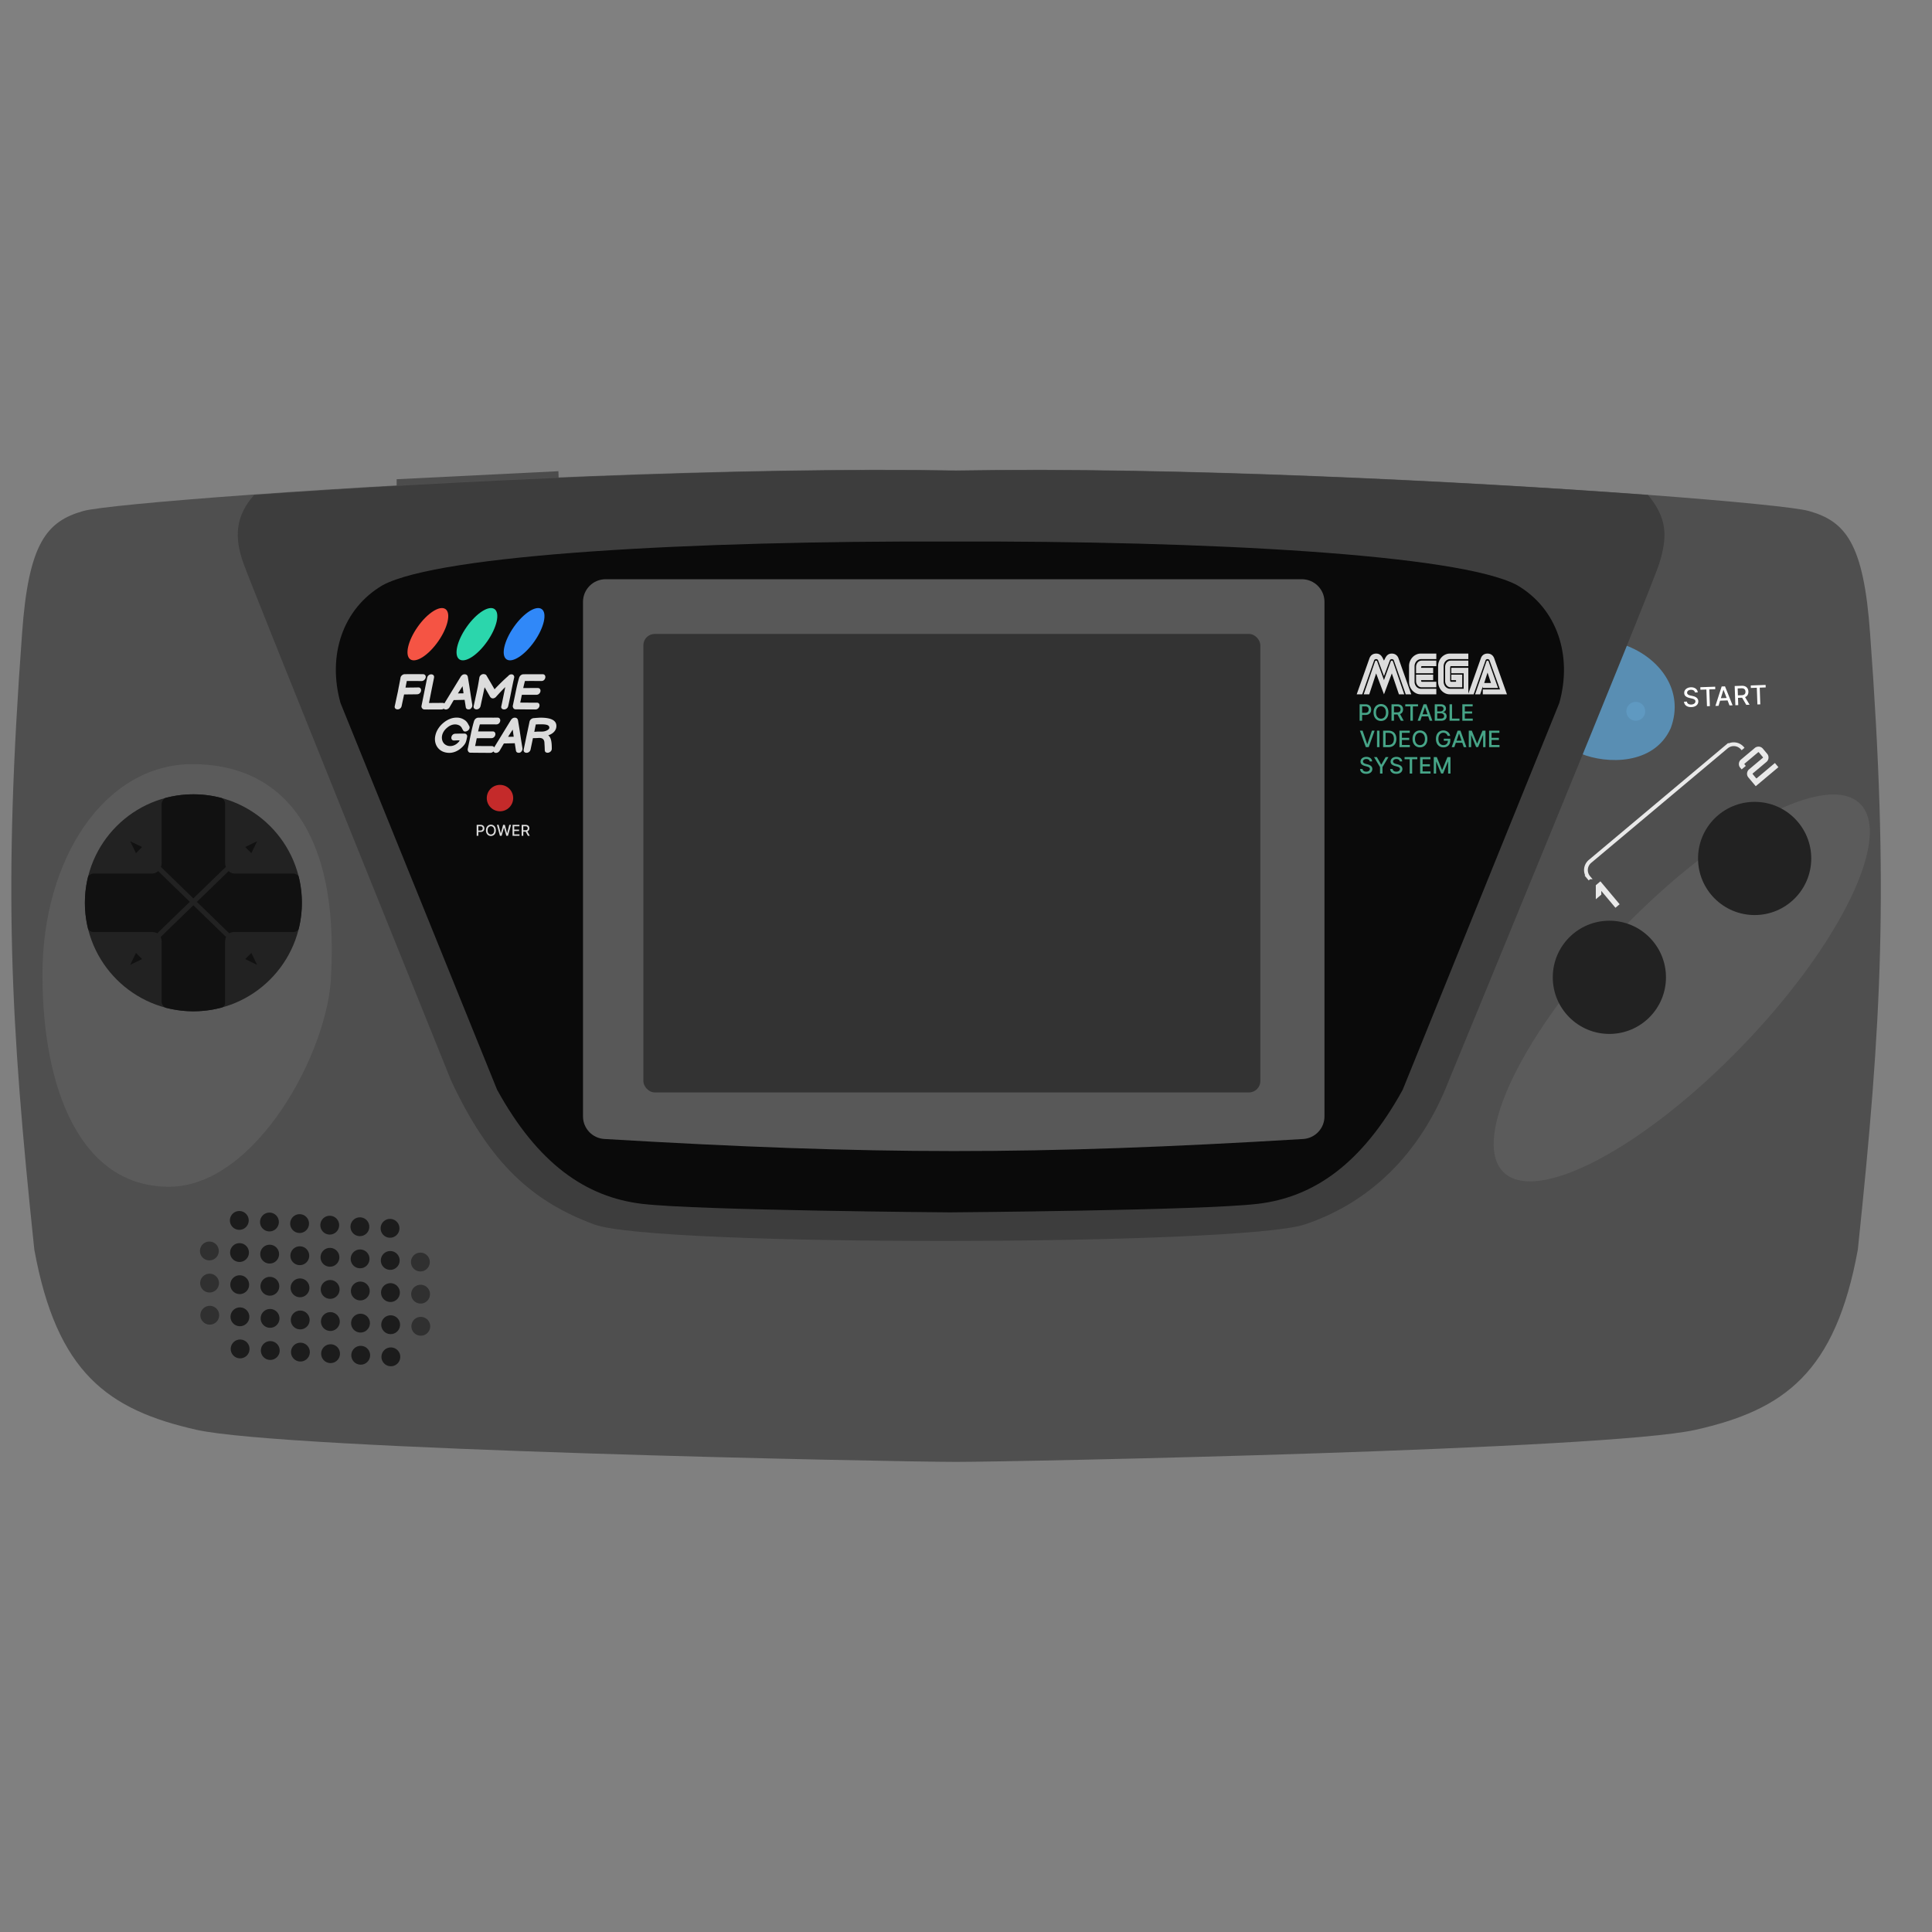 <svg xmlns="http://www.w3.org/2000/svg" width="1024" height="1024" fill="none" viewBox="0 0 1024 1024">
  <rect x="0" y="0" width="1024" height="1024" fill="#808080" stroke="none"/>
  <path fill="#4C4C4C" d="m210.229 254 85.738-4.252.21 5.996-85.948 3.001V254Z"/>
  <path fill="#4F4F4F" d="M104.19 757.831c47.07 10.599 370 17 402.5 17s344.93-6.401 392-17c47.07-10.599 74.092-30.26 86-95.5 12.744-121.392 16.46-191.507 6.5-326.5-3.39-47.968-13-59.5-32.5-65-6.468-1.824-39.239-5.141-86.5-8.647-95.222-7.065-249.265-14.9-365.5-12.853-116.235-2.047-274.968 5.788-373.301 12.853-48.805 3.506-82.73 6.823-89.199 8.647-19.5 5.5-29.11 17.032-32.5 65-9.963 134.993-6.244 205.108 6.5 326.5 11.908 65.24 38.93 84.902 86 95.5Z"/>
  <path fill="#E9E9E9" d="m856.212 481.134-7.509-8.949.03 1.985-2.916 2.447-.005-7.434 2.443-2.05 10.182 12.134-2.225 1.867Zm74.365-64.433-3.903-4.651a2.887 2.887 0 0 1-.67-1.448 3.09 3.09 0 0 1 .15-1.533c.169-.506.467-.938.894-1.296l7.281-6.109a.237.237 0 0 0 .092-.164.274.274 0 0 0-.06-.208l-2.135-2.545a.21.21 0 0 0-.181-.078.208.208 0 0 0-.191.045l-7.196 6.039a.269.269 0 0 0-.095.194.237.237 0 0 0 .062.178l.693.826-2.208 1.852-.763-.91a2.887 2.887 0 0 1-.67-1.448 3.09 3.09 0 0 1 .15-1.533c.169-.506.467-.938.894-1.296l7.365-6.18a2.852 2.852 0 0 1 1.431-.656 2.89 2.89 0 0 1 1.536.119c.505.169.942.473 1.31.911l2.291 2.73c.349.416.567.893.655 1.432.09.518.045 1.035-.135 1.55-.17.505-.468.937-.895 1.296l-7.28 6.109a.273.273 0 0 0-.095.194.238.238 0 0 0 .062.178l1.796 2.14a.323.323 0 0 0 .178.109.317.317 0 0 0 .194-.077l9.607-8.06 1.852 2.208-12.016 10.082Z"/>
  <path fill="#598EB3" d="m838 399.5 23.5-57.5c18.094 6.666 31.5 24 24 44-8.89 19.653-34 19-47.5 13.5Z"/>
  <path fill="#3D3D3D" d="M315 649c-32.5-12-55.397-32.12-76-76.5 0 0-105-260-110-274s-4.081-25.162 5.699-36.147c98.333-7.065 257.066-14.9 373.301-12.853 116.235-2.047 270.278 5.788 365.5 12.853 9.966 12.102 10.5 21.647 6 36.147S768 572.5 768 572.5c-15.363 39.78-42.66 65.199-76.5 76.5-33.84 11.301-344 12-376.5 0Z"/>
  <path fill="#0A0A0A" d="M826.47 372.583c6.999-25.001-1.001-50.001-22.5-62.5-30.737-16.258-163.786-23.498-300.501-23.064-136.714-.434-269.763 6.806-300.5 23.063-21.5 12.5-29.5 37.5-22.5 62.5l83 205c21.524 39.13 47 57 77 60.5s163 4.5 163 4.5 133.001-.999 163-4.499c30-3.501 55.477-21.371 77.001-60.5l83-205Z"/>
  <path fill="#585858" d="M309 319c0-6.627 5.373-12 12-12h369c6.627 0 12 5.373 12 12v272.722c0 6.339-4.961 11.587-11.288 11.969-142.765 8.599-227.651 8.459-370.411-.011-6.333-.375-11.301-5.626-11.301-11.97V319Z"/>
  <rect width="327" height="243" x="341" y="336" fill="#333" rx="6"/>
  <path fill="#5B5B5B" d="M175.5 516.5c-1 40-39.608 112.5-86 112.5s-67-50.92-67-112.5S55.608 405 102 405c48 0 77.5 36 73.5 111.5Z"/>
  <circle cx="102.5" cy="478.5" r="57.5" fill="#222"/>
  <path fill="#111" fill-rule="evenodd" d="M160 478.5c0-4.761-.579-9.388-1.67-13.812-.236-.925-1.868-1.669-2.753-1.669h-30.962a5.027 5.027 0 0 1-3.431-1.327l-16.823 16.314 17.158 16.673c.724-.449 1.614-.698 2.654-.698h31.404c.885 0 2.531-.798 2.753-1.669A57.628 57.628 0 0 0 160 478.5Zm-42.875 55.624c1.311-.348 2.183-1.23 2.183-2.547v-32.289c0-.989.18-1.888.527-2.653l-17.339-16.821-17.346 16.821c.362.765.542 1.664.542 2.653v31.847c0 .882.88 2.643 2.2 2.993l.012.003A57.575 57.575 0 0 0 102.5 536c5.043 0 9.935-.649 14.596-1.869l.029-.007Zm-70.48-41.912A57.649 57.649 0 0 1 45 478.5c0-4.725.57-9.317 1.645-13.712.245-.966 1.893-1.769 2.778-1.769h30.962a5.029 5.029 0 0 0 3.431-1.327l16.786 16.284-17.25 16.703c-.79-.449-1.779-.698-2.967-.698H49.423c-1.327 0-2.611-1.105-2.778-1.769ZM102.5 421a57.59 57.59 0 0 0-14.794 1.921c-.928.255-2.014 2.06-2.014 2.944v31.404c0 .777-.139 1.526-.396 2.212l17.173 16.687 17.235-16.687a6.306 6.306 0 0 1-.396-2.212v-31.404c0-.884-.8-2.607-2.014-2.944A57.59 57.59 0 0 0 102.5 421Z" clip-rule="evenodd"/>
  <path fill="#111" d="m68.992 511.401 3.066-6.316 3.25 3.25-6.316 3.066Zm0-65.525 6.316 3.067-3.25 3.25-3.066-6.317Zm67.293.001-3.066 6.317-3.25-3.251 6.316-3.066Zm.001 65.524-6.317-3.066 3.25-3.25 3.067 6.316Z"/>
  <circle cx="126.837" cy="646.849" r="5" fill="#1C1C1C" transform="rotate(3 126.837 646.849)"/>
  <circle cx="142.815" cy="647.686" r="5" fill="#1C1C1C" transform="rotate(3 142.815 647.686)"/>
  <circle cx="158.793" cy="648.524" r="5" fill="#1C1C1C" transform="rotate(3 158.793 648.524)"/>
  <circle cx="174.771" cy="649.361" r="5" fill="#1C1C1C" transform="rotate(3 174.771 649.361)"/>
  <circle cx="190.749" cy="650.199" r="5" fill="#1C1C1C" transform="rotate(3 190.749 650.199)"/>
  <circle cx="206.727" cy="651.036" r="5" fill="#1C1C1C" transform="rotate(3 206.727 651.036)"/>
  <circle cx="126.946" cy="663.878" r="5" fill="#1C1C1C" transform="rotate(3 126.946 663.878)"/>
  <circle cx="142.924" cy="664.715" r="5" fill="#1C1C1C" transform="rotate(3 142.924 664.715)"/>
  <circle cx="158.902" cy="665.553" r="5" fill="#1C1C1C" transform="rotate(3 158.902 665.553)"/>
  <circle cx="174.88" cy="666.39" r="5" fill="#1C1C1C" transform="rotate(3 174.88 666.39)"/>
  <circle cx="190.858" cy="667.227" r="5" fill="#1C1C1C" transform="rotate(3 190.858 667.227)"/>
  <circle cx="206.836" cy="668.065" r="5" fill="#1C1C1C" transform="rotate(3 206.836 668.065)"/>
  <circle cx="127.055" cy="680.907" r="5" fill="#1C1C1C" transform="rotate(3 127.055 680.907)"/>
  <circle cx="143.033" cy="681.745" r="5" fill="#1C1C1C" transform="rotate(3 143.033 681.745)"/>
  <circle cx="159.011" cy="682.582" r="5" fill="#1C1C1C" transform="rotate(3 159.011 682.582)"/>
  <circle cx="174.989" cy="683.419" r="5" fill="#1C1C1C" transform="rotate(3 174.989 683.419)"/>
  <circle cx="190.967" cy="684.256" r="5" fill="#1C1C1C" transform="rotate(3 190.967 684.256)"/>
  <circle cx="206.945" cy="685.094" r="5" fill="#1C1C1C" transform="rotate(3 206.945 685.094)"/>
  <circle cx="127.164" cy="697.936" r="5" fill="#1C1C1C" transform="rotate(3 127.164 697.936)"/>
  <circle cx="110.968" cy="663.04" r="5" fill="#303030" transform="rotate(3 110.968 663.04)"/>
  <circle cx="111.077" cy="680.07" r="5" fill="#303030" transform="rotate(3 111.077 680.07)"/>
  <circle cx="111.186" cy="697.099" r="5" fill="#303030" transform="rotate(3 111.186 697.099)"/>
  <circle cx="222.814" cy="668.902" r="5" fill="#303030" transform="rotate(3 222.814 668.902)"/>
  <circle cx="222.923" cy="685.931" r="5" fill="#303030" transform="rotate(3 222.923 685.931)"/>
  <circle cx="223.032" cy="702.96" r="5" fill="#303030" transform="rotate(3 223.032 702.96)"/>
  <circle cx="143.142" cy="698.773" r="5" fill="#1C1C1C" transform="rotate(3 143.142 698.773)"/>
  <circle cx="159.12" cy="699.611" r="5" fill="#1C1C1C" transform="rotate(3 159.12 699.611)"/>
  <circle cx="175.098" cy="700.448" r="5" fill="#1C1C1C" transform="rotate(3 175.098 700.448)"/>
  <circle cx="191.076" cy="701.286" r="5" fill="#1C1C1C" transform="rotate(3 191.076 701.286)"/>
  <circle cx="207.054" cy="702.123" r="5" fill="#1C1C1C" transform="rotate(3 207.054 702.123)"/>
  <circle cx="127.273" cy="714.965" r="5" fill="#1C1C1C" transform="rotate(3 127.273 714.965)"/>
  <circle cx="143.251" cy="715.803" r="5" fill="#1C1C1C" transform="rotate(3 143.251 715.803)"/>
  <circle cx="159.229" cy="716.64" r="5" fill="#1C1C1C" transform="rotate(3 159.229 716.64)"/>
  <circle cx="175.207" cy="717.477" r="5" fill="#1C1C1C" transform="rotate(3 175.207 717.477)"/>
  <circle cx="191.185" cy="718.314" r="5" fill="#1C1C1C" transform="rotate(3 191.185 718.314)"/>
  <circle cx="207.163" cy="719.152" r="5" fill="#1C1C1C" transform="rotate(3 207.163 719.152)"/>
  <ellipse cx="226.78" cy="336.137" fill="#F55444" rx="6.66" ry="16.258" transform="rotate(35 226.78 336.137)"/>
  <ellipse cx="252.78" cy="336.137" fill="#2BD6AC" rx="6.66" ry="16.258" transform="rotate(35 252.78 336.137)"/>
  <ellipse cx="277.78" cy="336.137" fill="#3088F8" rx="6.66" ry="16.258" transform="rotate(35 277.78 336.137)"/>
  <circle cx="265" cy="423" r="7" fill="#C42A2A"/>
  <circle cx="867" cy="377" r="5" fill="#5F99C1"/>
  <ellipse cx="891.366" cy="523.622" fill="#5B5B5B" rx="44.455" ry="135.877" transform="rotate(44 891.366 523.622)"/>
  <circle cx="853" cy="518" r="30" fill="#222"/>
  <circle cx="930" cy="455" r="30" fill="#222"/>
  <path stroke="#E9E9E9" stroke-width="2" d="m842.81 466-.825-.983a6 6 0 0 1 .739-8.453l72.348-60.707a6 6 0 0 1 8.453.739l.339.404"/>
  <path fill="#DCDCDC" d="M252.643 443v-5.818h2.074c.453 0 .828.082 1.125.247.297.165.52.39.668.676.147.284.221.604.221.96 0 .358-.075.68-.224.966-.148.284-.371.51-.671.676-.297.165-.671.248-1.122.248h-1.426v-.745h1.347c.286 0 .518-.049.696-.148a.926.926 0 0 0 .392-.409c.083-.172.125-.368.125-.588 0-.219-.042-.414-.125-.585a.898.898 0 0 0-.395-.4c-.178-.097-.413-.145-.705-.145h-1.102V443h-.878Zm10.171-2.909c0 .621-.113 1.155-.341 1.602a2.503 2.503 0 0 1-.934 1.029 2.549 2.549 0 0 1-1.344.358c-.504 0-.954-.12-1.349-.358a2.508 2.508 0 0 1-.932-1.032c-.228-.447-.341-.98-.341-1.599 0-.621.113-1.154.341-1.6a2.49 2.49 0 0 1 .932-1.028c.395-.24.845-.361 1.349-.361.502 0 .95.121 1.344.361.396.239.707.582.934 1.028.228.446.341.979.341 1.6Zm-.869 0c0-.474-.077-.872-.23-1.196a1.686 1.686 0 0 0-.625-.739 1.63 1.63 0 0 0-.895-.253c-.335 0-.635.085-.898.253a1.712 1.712 0 0 0-.625.739c-.151.324-.227.722-.227 1.196 0 .473.076.873.227 1.199.154.324.362.57.625.738.263.167.563.25.898.25.333 0 .632-.083.895-.25a1.7 1.7 0 0 0 .625-.738c.153-.326.23-.726.23-1.199Zm3.033 2.909-1.614-5.818h.923l1.134 4.506h.054l1.179-4.506h.915l1.179 4.508h.053l1.131-4.508h.926L269.242 443h-.884l-1.224-4.358h-.046L265.864 443h-.886Zm6.681 0v-5.818h3.647v.756h-2.769v1.772h2.579v.753h-2.579v1.781h2.804V443h-3.682Zm4.82 0v-5.818h2.074c.451 0 .825.077 1.122.233.299.155.523.37.671.645.147.272.221.588.221.946 0 .356-.075.669-.224.94a1.516 1.516 0 0 1-.671.628c-.297.149-.671.224-1.122.224h-1.571v-.755h1.492c.284 0 .515-.041.693-.123a.806.806 0 0 0 .395-.355c.083-.155.125-.342.125-.559 0-.22-.043-.41-.128-.571a.833.833 0 0 0-.395-.37c-.178-.087-.412-.13-.702-.13h-1.102V443h-.878Zm2.872-2.625 1.438 2.625h-1l-1.409-2.625h.971Z"/>
  <path fill="#fff" d="M898.351 367.018a1.455 1.455 0 0 0-.694-1.07c-.394-.248-.882-.362-1.465-.342-.417.015-.776.094-1.076.237-.3.14-.531.327-.692.561a1.273 1.273 0 0 0-.221.779c.008.242.072.449.191.62.122.172.277.314.467.427.193.109.398.2.616.272.218.068.428.124.628.167l1.003.223c.327.069.664.165 1.01.288.346.124.668.292.968.504.299.212.544.478.734.8.194.322.298.711.314 1.168a2.712 2.712 0 0 1-.393 1.551c-.279.457-.696.825-1.25 1.103-.551.278-1.224.431-2.019.459-.762.026-1.425-.072-1.99-.294-.565-.222-1.012-.55-1.343-.983-.33-.436-.522-.96-.577-1.571l1.54-.054c.043.366.173.669.39.906.221.235.497.406.829.514.335.104.7.149 1.094.136a3.097 3.097 0 0 0 1.151-.245c.336-.151.598-.352.785-.604.186-.255.274-.548.262-.88-.01-.301-.105-.545-.284-.731a1.91 1.91 0 0 0-.707-.453 6.825 6.825 0 0 0-.991-.299l-1.213-.286c-.823-.193-1.48-.497-1.972-.911-.489-.414-.746-.975-.77-1.684-.021-.586.12-1.104.423-1.552a3.14 3.14 0 0 1 1.256-1.064c.535-.264 1.143-.408 1.826-.432.689-.024 1.301.076 1.836.299.538.224.967.542 1.287.955.319.41.495.889.527 1.435l-1.48.051Zm2.905-1.454-.046-1.322 7.875-.275.046 1.322-3.175.111.31 8.854-1.531.053-.309-8.854-3.17.111Zm9.582 8.53-1.63.057 3.307-10.304 1.773-.062 4.018 10.048-1.63.057-3.168-8.227-.079.003-2.591 8.428Zm.134-3.994 5.287-.185.045 1.292-5.287.184-.045-1.291Zm8.803 3.682-.355-10.176 3.627-.126c.788-.028 1.447.085 1.977.338.532.254.936.616 1.212 1.087.275.468.423 1.015.445 1.641.022.623-.09 1.176-.335 1.659-.242.479-.62.859-1.134 1.139-.511.28-1.161.433-1.949.461l-2.748.096-.046-1.322 2.608-.091c.497-.017.899-.103 1.205-.256.31-.153.533-.369.669-.645.137-.277.198-.606.185-.987-.014-.384-.1-.714-.259-.991a1.442 1.442 0 0 0-.713-.621c-.317-.142-.728-.204-1.235-.186l-1.928.067.309 8.859-1.535.054Zm4.863-4.767 2.674 4.504-1.749.061-2.624-4.505 1.699-.06Zm3.344-4.385-.046-1.321 7.875-.275.046 1.321-3.175.111.309 8.854-1.53.054-.309-8.854-3.17.11Z"/>
  <path fill="#46A487" d="M720.621 382v-8.727h3.111c.679 0 1.241.123 1.687.37.446.248.78.586 1.002 1.015.221.426.332.906.332 1.44 0 .537-.112 1.02-.337 1.449a2.43 2.43 0 0 1-1.005 1.014c-.446.247-1.007.371-1.684.371h-2.139v-1.117h2.02c.429 0 .777-.074 1.044-.221.267-.151.463-.355.588-.614.125-.258.188-.552.188-.882 0-.33-.063-.622-.188-.878a1.343 1.343 0 0 0-.592-.601c-.267-.145-.619-.217-1.057-.217h-1.653V382h-1.317Zm15.257-4.364c0 .932-.171 1.733-.512 2.404-.341.667-.808 1.182-1.402 1.542-.591.358-1.262.537-2.015.537-.756 0-1.431-.179-2.024-.537-.591-.36-1.057-.876-1.398-1.546-.341-.671-.512-1.471-.512-2.4 0-.931.171-1.731.512-2.399.341-.67.807-1.184 1.398-1.542.593-.361 1.268-.542 2.024-.542.753 0 1.424.181 2.015.542.594.358 1.061.872 1.402 1.542.341.668.512 1.468.512 2.399Zm-1.304 0c0-.71-.115-1.308-.345-1.794-.228-.488-.54-.858-.938-1.108a2.442 2.442 0 0 0-1.342-.379c-.503 0-.952.127-1.347.379-.395.25-.707.62-.937 1.108-.228.486-.341 1.084-.341 1.794 0 .711.113 1.31.341 1.799.23.485.542.855.937 1.108.395.25.844.375 1.347.375.5 0 .947-.125 1.342-.375.398-.253.71-.623.938-1.108.23-.489.345-1.088.345-1.799Zm2.945 4.364v-8.727h3.111c.676 0 1.237.116 1.683.349.449.233.784.556 1.006.967.222.41.332.883.332 1.42 0 .534-.112 1.004-.336 1.41a2.273 2.273 0 0 1-1.006.942c-.446.224-1.007.336-1.683.336h-2.357v-1.133h2.238c.426 0 .772-.061 1.039-.183.27-.122.468-.3.593-.533.125-.233.187-.513.187-.839 0-.33-.064-.616-.192-.857a1.24 1.24 0 0 0-.592-.554c-.267-.131-.618-.196-1.052-.196h-1.654V382h-1.317Zm4.309-3.938 2.156 3.938h-1.5l-2.114-3.938h1.458Zm2.995-3.656v-1.133h6.755v1.133h-2.723V382h-1.313v-7.594h-2.719Zm7.953 7.594h-1.398l3.141-8.727h1.521l3.141 8.727h-1.398l-2.467-7.142h-.068L752.776 382Zm.234-3.418h4.535v1.108h-4.535v-1.108Zm7.431 3.418v-8.727h3.196c.62 0 1.132.102 1.539.307.406.201.71.475.912.822.201.344.302.732.302 1.163 0 .364-.067.671-.2.921a1.652 1.652 0 0 1-.537.596 2.36 2.36 0 0 1-.733.324v.085c.29.015.572.108.848.282.278.17.508.413.69.728.182.316.273.699.273 1.151 0 .446-.105.847-.315 1.202-.208.352-.529.632-.963.839-.435.205-.99.307-1.667.307h-3.345Zm1.317-1.129h1.901c.63 0 1.082-.122 1.355-.367a1.18 1.18 0 0 0 .409-.916c0-.276-.07-.528-.209-.758a1.48 1.48 0 0 0-.597-.55c-.255-.137-.559-.205-.912-.205h-1.947v2.796Zm0-3.823h1.764c.296 0 .561-.057.797-.17.239-.114.428-.273.567-.477.142-.208.213-.452.213-.733 0-.361-.127-.664-.379-.908-.253-.244-.641-.367-1.164-.367h-1.798v2.655Zm6.535 4.952v-8.727h1.317v7.593h3.954V382h-5.271Zm6.773 0v-8.727h5.472v1.133h-4.155v2.659h3.869v1.13h-3.869v2.671h4.206V382h-5.523Zm-52.868 5.273 2.429 7.108h.098l2.429-7.108h1.423l-3.14 8.727h-1.522l-3.14-8.727h1.423Zm8.956 0V396h-1.316v-8.727h1.316Zm4.743 8.727h-2.825v-8.727h2.915c.855 0 1.589.174 2.203.524a3.442 3.442 0 0 1 1.41 1.496c.33.647.495 1.424.495 2.331 0 .909-.166 1.69-.499 2.343a3.493 3.493 0 0 1-1.432 1.509c-.625.349-1.38.524-2.267.524Zm-1.508-1.151h1.436c.665 0 1.217-.125 1.658-.375.44-.252.769-.617.988-1.095.219-.48.328-1.065.328-1.755 0-.685-.109-1.266-.328-1.743a2.315 2.315 0 0 0-.967-1.087c-.429-.247-.962-.371-1.598-.371h-1.517v6.426Zm7.343 1.151v-8.727h5.472v1.133h-4.155v2.659h3.869v1.13h-3.869v2.671h4.206V396h-5.523Zm14.812-4.364c0 .932-.171 1.733-.512 2.404-.341.667-.808 1.182-1.402 1.542-.591.358-1.262.537-2.015.537-.756 0-1.431-.179-2.024-.537-.591-.36-1.057-.876-1.398-1.546-.341-.671-.512-1.471-.512-2.4 0-.931.171-1.731.512-2.399.341-.67.807-1.184 1.398-1.542.593-.361 1.268-.542 2.024-.542.753 0 1.424.181 2.015.542.594.358 1.061.872 1.402 1.542.341.668.512 1.468.512 2.399Zm-1.304 0c0-.71-.115-1.308-.345-1.794-.228-.488-.54-.858-.938-1.108a2.442 2.442 0 0 0-1.342-.379c-.503 0-.952.127-1.347.379-.395.25-.707.62-.937 1.108-.228.486-.341 1.084-.341 1.794 0 .711.113 1.31.341 1.799.23.485.542.855.937 1.108.395.25.844.375 1.347.375.5 0 .947-.125 1.342-.375.398-.253.71-.623.938-1.108.23-.489.345-1.088.345-1.799Zm12.027-1.606a2.66 2.66 0 0 0-.332-.695 2.13 2.13 0 0 0-1.142-.865 2.615 2.615 0 0 0-.797-.115c-.491 0-.935.127-1.329.379-.395.253-.708.624-.938 1.113-.227.485-.341 1.081-.341 1.785 0 .707.115 1.305.345 1.794.23.489.546.86.946 1.112.401.253.857.38 1.368.38.475 0 .888-.097 1.24-.29a2.02 2.02 0 0 0 .823-.818c.196-.355.294-.773.294-1.253l.341.064h-2.497v-1.087h3.43v.993c0 .733-.156 1.369-.469 1.909a3.178 3.178 0 0 1-1.287 1.244c-.545.293-1.17.439-1.875.439-.79 0-1.483-.181-2.079-.545-.594-.364-1.057-.879-1.39-1.547-.332-.67-.498-1.466-.498-2.386 0-.696.096-1.321.29-1.875a4.059 4.059 0 0 1 .814-1.411 3.555 3.555 0 0 1 1.24-.891 3.886 3.886 0 0 1 1.564-.311c.471 0 .91.07 1.316.209.409.139.773.337 1.091.593a3.34 3.34 0 0 1 1.223 2.075h-1.351Zm3.55 5.97h-1.398l3.141-8.727h1.521l3.141 8.727h-1.398l-2.467-7.142h-.068L770.817 396Zm.234-3.418h4.535v1.108h-4.535v-1.108Zm7.431-5.309h1.598l2.779 6.784h.102l2.778-6.784h1.598V396h-1.252v-6.315h-.081l-2.574 6.302h-1.04l-2.574-6.307h-.081V396h-1.253v-8.727Zm10.77 8.727v-8.727h5.471v1.133h-4.154v2.659h3.869v1.13h-3.869v2.671h4.206V396h-5.523Zm-63.272 7.565a1.24 1.24 0 0 0-.562-.937c-.33-.225-.744-.337-1.244-.337a2.31 2.31 0 0 0-.929.171c-.262.11-.465.264-.61.46a1.085 1.085 0 0 0-.213.66c0 .208.049.387.145.537.1.151.229.277.388.38.162.099.335.183.52.251.184.065.362.119.532.162l.853.222c.278.068.564.16.856.277.293.116.564.269.814.46.25.19.452.426.605.707.157.281.235.618.235 1.01 0 .494-.128.933-.384 1.317-.253.383-.621.686-1.104.907-.48.222-1.061.333-1.742.333-.654 0-1.219-.104-1.696-.311-.478-.208-.851-.502-1.121-.882-.27-.384-.419-.838-.448-1.364h1.321c.026.315.128.578.307.788.182.208.414.363.695.465.284.099.595.149.933.149.372 0 .703-.058.993-.175.293-.119.523-.284.69-.494a1.17 1.17 0 0 0 .252-.746.916.916 0 0 0-.222-.635 1.647 1.647 0 0 0-.592-.409 5.72 5.72 0 0 0-.84-.285l-1.031-.282c-.699-.19-1.253-.47-1.662-.839-.406-.369-.609-.858-.609-1.466 0-.503.136-.942.409-1.317a2.684 2.684 0 0 1 1.108-.873c.466-.21.991-.316 1.576-.316.591 0 1.113.104 1.564.311.455.208.813.493 1.074.857.262.361.398.776.409 1.244h-1.27Zm2.29-2.292h1.496l2.279 3.967h.094l2.28-3.967h1.496l-3.166 5.301V410h-1.313v-3.426l-3.166-5.301Zm13.648 2.292a1.242 1.242 0 0 0-.563-.937c-.329-.225-.744-.337-1.244-.337-.358 0-.667.057-.929.171-.261.11-.464.264-.609.46a1.085 1.085 0 0 0-.213.66c0 .208.048.387.145.537a1.3 1.3 0 0 0 .387.38c.162.099.336.183.52.251.185.065.363.119.533.162l.852.222c.279.068.564.16.857.277.292.116.564.269.814.46.25.19.451.426.605.707.156.281.234.618.234 1.01 0 .494-.128.933-.383 1.317-.253.383-.621.686-1.104.907-.48.222-1.061.333-1.743.333-.653 0-1.219-.104-1.696-.311-.477-.208-.851-.502-1.121-.882-.27-.384-.419-.838-.447-1.364h1.321c.025.315.128.578.307.788.182.208.413.363.694.465.284.099.595.149.934.149.372 0 .703-.058.992-.175.293-.119.523-.284.691-.494.167-.213.251-.462.251-.746a.92.92 0 0 0-.221-.635 1.65 1.65 0 0 0-.593-.409 5.746 5.746 0 0 0-.839-.285l-1.031-.282c-.699-.19-1.253-.47-1.662-.839-.407-.369-.61-.858-.61-1.466 0-.503.137-.942.409-1.317a2.684 2.684 0 0 1 1.108-.873 3.8 3.8 0 0 1 1.577-.316c.591 0 1.112.104 1.564.311.454.208.812.493 1.074.857.261.361.397.776.409 1.244h-1.27Zm2.532-1.159v-1.133h6.755v1.133h-2.723V410h-1.313v-7.594h-2.719Zm8.247 7.594v-8.727h5.472v1.133h-4.155v2.659h3.869v1.13h-3.869v2.671h4.206V410h-5.523Zm7.231-8.727h1.598l2.778 6.784h.102l2.779-6.784h1.598V410h-1.253v-6.315h-.081l-2.574 6.302h-1.04l-2.574-6.307h-.081V410h-1.252v-8.727Z"/>
  <path fill="#DCDCDC" d="m733.538 358.342-3.146-8.426c-.058-.147-.183-.279-.374-.396a1.194 1.194 0 0 0-.638-.176c-.205 0-.418.059-.638.176-.22.117-.352.249-.396.396L722.01 368h-2.926l6.798-19.184c.118-.308.272-.601.462-.88.191-.293.426-.55.704-.77a3.373 3.373 0 0 1 1.012-.55 4.036 4.036 0 0 1 1.32-.198c.499 0 .932.066 1.298.198.367.132.69.315.968.55.279.22.514.477.704.77.206.279.382.572.528.88l.66 1.32.66-1.32c.162-.308.338-.601.528-.88.206-.293.44-.55.704-.77.279-.235.602-.418.968-.55.367-.132.8-.198 1.298-.198.484 0 .917.066 1.298.198.396.132.734.315 1.012.55.294.22.536.477.726.77.206.279.36.572.462.88L747.992 368h-2.926l-6.336-18.084c-.044-.147-.176-.279-.396-.396a1.356 1.356 0 0 0-.638-.176c-.234 0-.447.059-.638.176-.19.117-.315.249-.374.396l-3.146 8.426Zm0 9.658-4.158-11.088L725.728 368h-2.926l6.028-17.534c.03-.088.103-.161.22-.22a.636.636 0 0 1 .33-.11c.103 0 .206.037.308.11.118.059.191.132.22.22l3.63 10.01 3.63-10.01a.412.412 0 0 1 .198-.22.636.636 0 0 1 .33-.11.63.63 0 0 1 .33.11c.118.059.191.132.22.22L744.274 368h-2.816l-3.762-11.088L733.538 368Zm13.286-14.938c0-.924.169-1.789.506-2.596a6.78 6.78 0 0 1 1.342-2.112 6.345 6.345 0 0 1 1.958-1.408 5.368 5.368 0 0 1 2.31-.528h8.338v2.926h-7.986a3.3 3.3 0 0 0-1.496.33c-.44.22-.814.506-1.122.858-.293.352-.52.755-.682 1.21a3.82 3.82 0 0 0-.242 1.32v8.294a4.006 4.006 0 0 0 .924 2.53c.308.352.682.638 1.122.858.44.22.939.33 1.496.33h7.986V368h-8.338a5.568 5.568 0 0 1-2.31-.506 6.861 6.861 0 0 1-1.958-1.408 7.12 7.12 0 0 1-1.342-2.112 6.828 6.828 0 0 1-.506-2.618v-8.294Zm3.718 3.784v-3.344c0-.381.059-.77.176-1.166.132-.411.323-.777.572-1.1.25-.323.565-.587.946-.792.382-.205.829-.308 1.342-.308h7.7v2.926h-7.634c-.088 0-.183.051-.286.154a.622.622 0 0 0-.132.418v.308h6.38v2.904h-9.064Zm0 .726h9.064v2.926h-6.38v.286c0 .176.044.315.132.418.103.103.198.154.286.154h7.634v2.926h-7.7c-.513 0-.96-.103-1.342-.308a2.939 2.939 0 0 1-.946-.792 3.634 3.634 0 0 1-.572-1.078 4.335 4.335 0 0 1-.176-1.188v-3.344ZM778.245 368h-9.9a5.568 5.568 0 0 1-2.31-.506 6.847 6.847 0 0 1-1.958-1.408 7.081 7.081 0 0 1-1.342-2.112 6.81 6.81 0 0 1-.506-2.618v-8.294c0-.924.168-1.789.506-2.596a6.744 6.744 0 0 1 1.342-2.112 6.334 6.334 0 0 1 1.958-1.408 5.368 5.368 0 0 1 2.31-.528h9.9v2.926h-9.548c-.558 0-1.056.11-1.496.33-.44.22-.814.506-1.122.858a3.894 3.894 0 0 0-.682 1.21c-.162.44-.242.88-.242 1.32v8.294c0 .44.08.887.242 1.342.161.44.388.836.682 1.188.308.352.682.638 1.122.858.44.22.938.33 1.496.33h7.084v-8.228h-6.556v-2.904h9.02V368Zm-9.196-6.644h2.42a.228.228 0 0 0 .22-.132.548.548 0 0 0 0-.594.228.228 0 0 0-.22-.132h-2.244v-2.926h5.786v6.71h-6.028c-.514 0-.961-.103-1.342-.308a2.918 2.918 0 0 1-.946-.792 3.611 3.611 0 0 1-.572-1.078 4.297 4.297 0 0 1-.176-1.188v-7.414c0-.381.058-.77.176-1.166.132-.411.322-.777.572-1.1.249-.323.564-.587.946-.792.381-.205.828-.308 1.342-.308h9.262v2.926h-9.196c-.088 0-.184.051-.286.154a.622.622 0 0 0-.132.418v7.15c0 .176.044.315.132.418.102.103.198.154.286.154Zm16.862 4.07h9.13l-5.588-15.51c-.044-.147-.176-.279-.396-.396a1.359 1.359 0 0 0-.638-.176 1.31 1.31 0 0 0-.66.176c-.191.117-.308.249-.352.396L781.049 368h-2.926l6.798-19.184c.102-.308.249-.601.44-.88.19-.293.425-.55.704-.77.293-.235.63-.418 1.012-.55a4.23 4.23 0 0 1 1.342-.198c.498 0 .938.066 1.32.198.381.132.711.315.99.55.293.22.535.477.726.77.19.279.344.572.462.88L798.715 368h-12.804v-2.574Zm0-.792v-.836L784.503 368h-2.662l6.05-17.534a.405.405 0 0 1 .198-.22.63.63 0 0 1 .33-.11c.102 0 .212.037.33.11.117.059.19.132.22.22l5.016 14.168h-8.074Zm2.508-8.162-1.76 5.544h3.586l-1.826-5.544ZM209.237 374.18c.035-.139.104-.442.208-.91l.364-1.69c.139-.659.277-1.326.416-2.002.156-.676.295-1.3.416-1.872a65.94 65.94 0 0 1 .286-1.3c.087-.503.208-1.17.364-2.002.173-.832.347-1.707.52-2.626.191-.936.347-1.785.468-2.548.087-.503.338-.936.754-1.3s.875-.563 1.378-.598h.13c2.409-.035 5.633-.035 9.672 0 .485 0 .875.182 1.17.546.277.399.347.841.208 1.326-.121.485-.39.901-.806 1.248-.399.347-.867.52-1.404.52a414.795 414.795 0 0 0-7.774-.026 288.41 288.41 0 0 1-.676 3.484c2.444 0 4.706-.026 6.786-.078.468 0 .815.121 1.04.364.243.243.381.546.416.91.035.347-.026.702-.182 1.066-.156.347-.399.65-.728.91-.329.243-.737.373-1.222.39-2.08.035-4.368.061-6.864.078l-.728 3.406-.572 2.704c-.104.485-.312.875-.624 1.17a2.063 2.063 0 0 1-1.014.572 2.11 2.11 0 0 1-1.092-.026 1.452 1.452 0 0 1-.78-.572c-.191-.295-.234-.676-.13-1.144Zm15.744 1.846c-.52 0-.936-.208-1.248-.624-.312-.416-.416-.867-.312-1.352l1.508-7.514 1.482-7.306c.121-.572.381-1.014.78-1.326.416-.329.866-.494 1.352-.494.433 0 .797.121 1.092.364.294.243.442.589.442 1.04 0 .156-.009.277-.026.364l-1.378 6.812-1.3 6.604 7.202-.052c.468 0 .84.139 1.118.416.277.277.424.598.442.962 0 .572-.217 1.066-.65 1.482-.434.416-.962.624-1.586.624h-3.328c-2.618.035-4.481.035-5.59 0Zm9.832-1.092a2.152 2.152 0 0 1-.052-.39c0-.329.104-.659.312-.988l9.022-14.742c.589-.953 1.3-1.43 2.132-1.43.971 0 1.551.477 1.742 1.43l.728 4.42.858 5.59.754 4.68c.069.433.017.841-.156 1.222a2.446 2.446 0 0 1-.728.936 1.7 1.7 0 0 1-1.014.338c-.867 0-1.378-.373-1.534-1.118l-.624-3.952-5.772.13-2.262 3.874c-.225.347-.52.624-.884.832a2.184 2.184 0 0 1-1.066.286c-.347 0-.65-.095-.91-.286-.277-.191-.459-.468-.546-.832Zm7.878-7.41 2.99-.052-.52-3.77-2.47 3.822Zm26.661 6.734c-.121.503-.347.893-.676 1.17a2.333 2.333 0 0 1-1.04.546 2.316 2.316 0 0 1-1.092-.052 1.411 1.411 0 0 1-.754-.624c-.156-.295-.173-.676-.052-1.144.26-1.127.945-4.455 2.054-9.984a109.291 109.291 0 0 0-4.888 5.174 2.454 2.454 0 0 1-1.352.78c-.503.087-.927-.009-1.274-.286a.292.292 0 0 1-.104-.104 1.446 1.446 0 0 1-.416-.442l-2.912-5.044c0 .017-.052.269-.156.754-.104.468-.234 1.083-.39 1.846-.156.745-.329 1.543-.52 2.392-.173.832-.347 1.629-.52 2.392-.156.745-.286 1.361-.39 1.846l-.156.702c-.104.485-.312.875-.624 1.17a2.063 2.063 0 0 1-1.014.572 2.11 2.11 0 0 1-1.092-.026 1.452 1.452 0 0 1-.78-.572c-.191-.295-.234-.676-.13-1.144.156-.728.425-1.95.806-3.666.173-.867.329-1.612.468-2.236.139-.624.26-1.205.364-1.742.121-.537.234-1.075.338-1.612a45.9 45.9 0 0 0 .364-1.872c.225-1.231.442-2.505.65-3.822.069-.503.303-.945.702-1.326.416-.381.884-.589 1.404-.624.26-.017.494.017.702.104.468.069.806.303 1.014.702l4.238 7.254c2.427-2.6 4.827-4.94 7.202-7.02.503-.624 1.101-.927 1.794-.91.503.017.884.208 1.144.572.277.364.355.797.234 1.3-.399 1.647-.927 4.16-1.586 7.54-.676 3.397-1.196 5.876-1.56 7.436Zm14.412 1.768c-2.565 0-6.058-.026-10.478-.078-.347 0-.641-.095-.884-.286a1.553 1.553 0 0 1-.494-.754 1.545 1.545 0 0 1-.078-1.014c.139-.607.65-3.051 1.534-7.332.641-3.12 1.239-5.573 1.794-7.358.069-.225.165-.433.286-.624a2.47 2.47 0 0 1 .806-.832 2.194 2.194 0 0 1 1.118-.364c1.265-.017 2.973-.026 5.122-.026 2.149.017 3.857.017 5.122 0 .451 0 .789.121 1.014.364.243.243.381.546.416.91.035.347-.026.702-.182 1.066a2.029 2.029 0 0 1-.702.884c-.329.243-.745.364-1.248.364-.971 0-2.418-.009-4.342-.026-1.924 0-3.371.009-4.342.026a123.988 123.988 0 0 0-.91 3.744c.832-.017 3.397-.026 7.696-.026.468 0 .815.121 1.04.364.243.243.381.546.416.91.035.347-.035.702-.208 1.066a2.153 2.153 0 0 1-.754.884c-.329.243-.745.364-1.248.364-4.316 0-6.873.009-7.67.026-.381 1.941-.667 3.311-.858 4.108 3.519.035 6.457.052 8.814.052.468 0 .815.121 1.04.364.225.243.347.546.364.91.035.347-.035.702-.208 1.066a2.153 2.153 0 0 1-.754.884c-.329.243-.737.364-1.222.364Zm-38.813 19.984c-1.04 1.005-2.167 1.768-3.38 2.288-1.196.503-2.349.745-3.458.728a8.665 8.665 0 0 1-3.146-.572 6.852 6.852 0 0 1-2.574-1.742 6.987 6.987 0 0 1-1.534-2.704c-.382-1.265-.434-2.583-.156-3.952a10.723 10.723 0 0 1 1.534-3.796 12.837 12.837 0 0 1 2.73-3.094c1.109-.936 2.279-1.647 3.51-2.132a9.594 9.594 0 0 1 3.952-.676 7.025 7.025 0 0 1 3.744 1.222c.312.173.572.373.78.598.225.208.433.442.624.702.242.329.45.667.624 1.014.173.347.346.659.52.936.19.381.234.763.13 1.144a2.071 2.071 0 0 1-.572.988 2.683 2.683 0 0 1-.988.624 1.9 1.9 0 0 1-1.066.104c-.347-.087-.624-.321-.832-.702l-.39-.676-.286-.572a1.963 1.963 0 0 0-.442-.572 5.215 5.215 0 0 0-.546-.52c-1.092-.624-2.219-.832-3.38-.624-1.162.191-2.271.737-3.328 1.638-1.11.901-1.907 1.95-2.392 3.146-.468 1.179-.546 2.357-.234 3.536.329 1.127.97 1.959 1.924 2.496.953.537 2.01.711 3.172.52 1.178-.208 2.236-.763 3.172-1.664.433-.399.702-.719.806-.962a4.47 4.47 0 0 0 .13-.338c-.486-.017-1.439.009-2.86.078-.451.017-.806-.087-1.066-.312a1.539 1.539 0 0 1-.442-.884 2.248 2.248 0 0 1 .156-1.066c.156-.364.39-.667.702-.91.329-.26.745-.399 1.248-.416 1.421-.052 3.016-.078 4.784-.078.502 0 .892.182 1.17.546.312.364.398.815.26 1.352l-.13.598c-.07.416-.165.832-.286 1.248a7.01 7.01 0 0 1-.364 1.066c-.364.78-.971 1.577-1.82 2.392Zm14.907 3.016c-2.565 0-6.058-.026-10.478-.078-.346 0-.641-.095-.884-.286a1.56 1.56 0 0 1-.494-.754 1.558 1.558 0 0 1-.078-1.014c.139-.607.65-3.051 1.534-7.332.642-3.12 1.24-5.573 1.794-7.358.07-.225.165-.433.286-.624a2.47 2.47 0 0 1 .806-.832c.347-.225.72-.347 1.118-.364 1.266-.017 2.973-.026 5.122-.026 2.15.017 3.857.017 5.122 0 .451 0 .789.121 1.014.364.243.243.382.546.416.91.035.347-.026.702-.182 1.066a2.014 2.014 0 0 1-.702.884c-.329.243-.745.364-1.248.364-.97 0-2.418-.009-4.342-.026-1.924 0-3.371.009-4.342.026-.277 1.057-.58 2.305-.91 3.744.832-.017 3.398-.026 7.696-.026.468 0 .815.121 1.04.364.243.243.382.546.416.91.035.347-.034.702-.208 1.066a2.153 2.153 0 0 1-.754.884c-.329.243-.745.364-1.248.364-4.316 0-6.872.009-7.67.026-.381 1.941-.667 3.311-.858 4.108 3.519.035 6.457.052 8.814.052.468 0 .815.121 1.04.364.226.243.347.546.364.91.035.347-.034.702-.208 1.066a2.153 2.153 0 0 1-.754.884c-.329.243-.736.364-1.222.364Zm1.543-1.092a2.247 2.247 0 0 1-.052-.39c0-.329.104-.659.312-.988l9.022-14.742c.59-.953 1.3-1.43 2.132-1.43.971 0 1.552.477 1.742 1.43l.728 4.42.858 5.59.754 4.68c.07.433.018.841-.156 1.222a2.446 2.446 0 0 1-.728.936 1.7 1.7 0 0 1-1.014.338c-.866 0-1.378-.373-1.534-1.118l-.624-3.952-5.772.13-2.262 3.874c-.225.347-.52.624-.884.832a2.181 2.181 0 0 1-1.066.286c-.346 0-.65-.095-.91-.286-.277-.191-.459-.468-.546-.832Zm7.878-7.41 2.99-.052-.52-3.77-2.47 3.822Zm19.459 7.098a64.026 64.026 0 0 0-.156-3.458l-.026-.572c-.104-1.647-.997-2.47-2.678-2.47-.173 0-.52.017-1.04.052-.624.035-1.153.052-1.586.052h-.78l-1.248 5.98c-.121.572-.39 1.014-.806 1.326a2.102 2.102 0 0 1-1.326.468c-.537 0-.953-.165-1.248-.494-.277-.329-.364-.763-.26-1.3l1.612-7.8 1.482-6.968c.121-.503.39-.919.806-1.248a2.396 2.396 0 0 1 1.404-.572l.91-.078c1.352-.104 2.271-.156 2.756-.156 5.564 0 8.346 1.465 8.346 4.394 0 1.127-.39 2.132-1.17 3.016-.78.884-1.829 1.525-3.146 1.924.693.537 1.179 1.361 1.456 2.47.295 1.092.433 2.609.416 4.55.017.659-.208 1.196-.676 1.612-.468.416-.997.624-1.586.624-.399 0-.737-.113-1.014-.338-.277-.225-.425-.563-.442-1.014Zm-5.46-9.724a21.878 21.878 0 0 1 2.496-.156h1.586c.52 0 1.075-.087 1.664-.26.589-.191 1.092-.442 1.508-.754.416-.312.624-.659.624-1.04 0-.641-.329-1.101-.988-1.378-.659-.277-1.777-.416-3.354-.416-1.213 0-2.158.026-2.834.078a172.95 172.95 0 0 0-.78 3.926h.078Z"/>
</svg>
